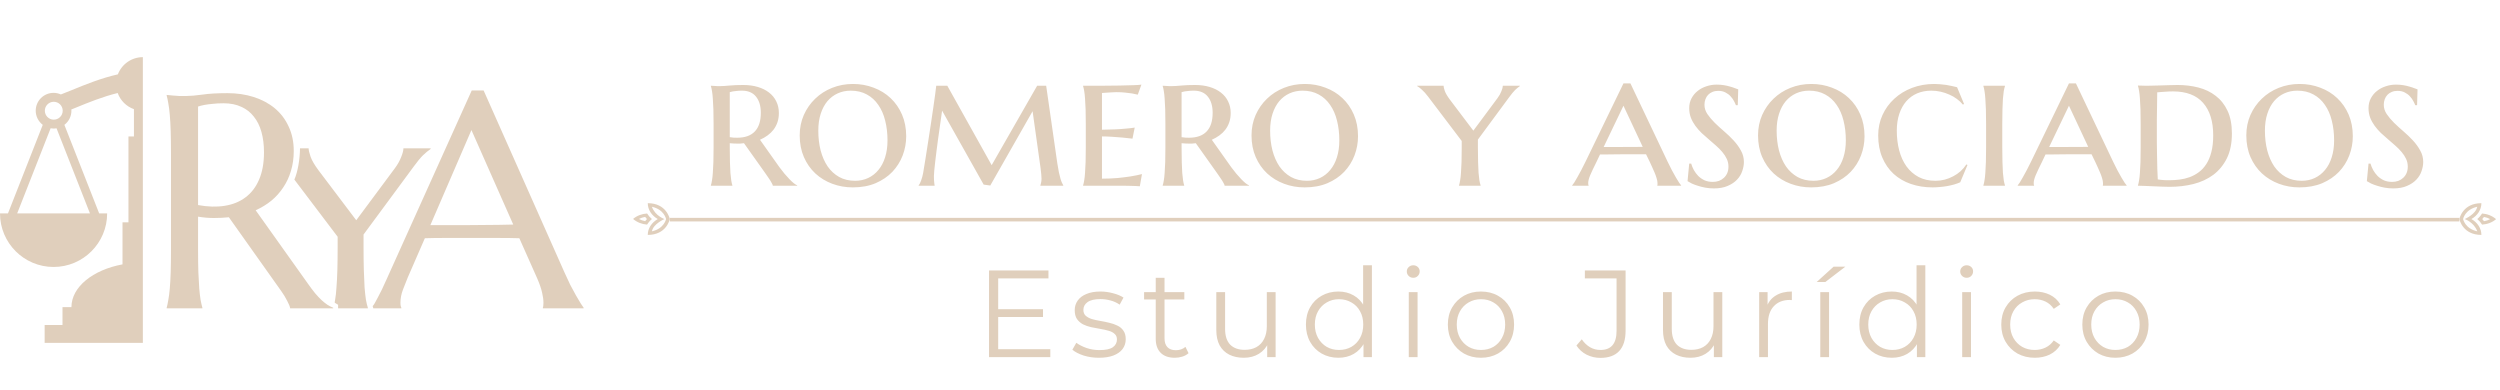 <svg width="525" height="82" viewBox="0 0 525 82" fill="none" xmlns="http://www.w3.org/2000/svg">
<path d="M153.25 28.805C153.51 28.844 153.771 28.876 154.031 28.902C154.305 28.915 154.565 28.922 154.812 28.922C156.44 28.922 157.671 28.486 158.504 27.613C159.35 26.741 159.773 25.432 159.773 23.688C159.773 22.255 159.435 21.122 158.758 20.289C158.094 19.456 157.111 19.039 155.809 19.039C155.392 19.039 155.021 19.059 154.695 19.098C154.383 19.124 154.116 19.156 153.895 19.195C153.647 19.247 153.432 19.299 153.25 19.352V28.805ZM156.238 30.074C155.978 30.113 155.717 30.139 155.457 30.152C155.21 30.152 154.956 30.152 154.695 30.152C154.487 30.152 154.259 30.146 154.012 30.133C153.764 30.12 153.51 30.1 153.25 30.074V31.031C153.25 32.19 153.263 33.206 153.289 34.078C153.315 34.938 153.348 35.68 153.387 36.305C153.439 36.93 153.497 37.457 153.562 37.887C153.628 38.303 153.706 38.648 153.797 38.922V39H149.285V38.922C149.376 38.648 149.454 38.297 149.52 37.867C149.598 37.438 149.656 36.91 149.695 36.285C149.747 35.647 149.786 34.892 149.812 34.02C149.839 33.147 149.852 32.125 149.852 30.953V26.031C149.852 24.859 149.839 23.844 149.812 22.984C149.786 22.112 149.747 21.363 149.695 20.738C149.656 20.1 149.598 19.566 149.52 19.137C149.454 18.707 149.376 18.355 149.285 18.082V18.004C149.493 18.017 149.715 18.03 149.949 18.043C150.145 18.056 150.359 18.069 150.594 18.082C150.841 18.082 151.089 18.082 151.336 18.082C151.753 18.082 152.371 18.043 153.191 17.965C154.012 17.887 154.975 17.848 156.082 17.848C157.202 17.848 158.217 17.984 159.129 18.258C160.053 18.531 160.841 18.922 161.492 19.43C162.156 19.938 162.664 20.556 163.016 21.285C163.38 22.014 163.562 22.828 163.562 23.727C163.562 24.43 163.465 25.074 163.27 25.66C163.074 26.233 162.801 26.754 162.449 27.223C162.098 27.678 161.681 28.082 161.199 28.434C160.717 28.785 160.184 29.091 159.598 29.352L163.68 35.113C164.031 35.582 164.383 36.031 164.734 36.461C165.099 36.891 165.444 37.275 165.77 37.613C166.095 37.952 166.401 38.238 166.688 38.473C166.974 38.694 167.215 38.844 167.41 38.922V39H162.293C162.293 38.883 162.208 38.681 162.039 38.395C161.883 38.095 161.694 37.789 161.473 37.477C161.264 37.151 161.049 36.839 160.828 36.539C160.62 36.24 160.464 36.018 160.359 35.875L156.238 30.074ZM167.938 28.434C167.938 26.897 168.224 25.471 168.797 24.156C169.383 22.841 170.177 21.702 171.18 20.738C172.182 19.762 173.367 19 174.734 18.453C176.102 17.906 177.566 17.633 179.129 17.633C180.665 17.633 182.111 17.893 183.465 18.414C184.832 18.922 186.017 19.651 187.02 20.602C188.035 21.552 188.836 22.704 189.422 24.059C190.008 25.413 190.301 26.93 190.301 28.609C190.301 30.003 190.053 31.35 189.559 32.652C189.064 33.941 188.341 35.087 187.391 36.09C186.44 37.079 185.268 37.874 183.875 38.473C182.482 39.059 180.887 39.352 179.09 39.352C177.566 39.352 176.128 39.098 174.773 38.59C173.419 38.082 172.234 37.359 171.219 36.422C170.203 35.471 169.402 34.325 168.816 32.984C168.23 31.63 167.938 30.113 167.938 28.434ZM179.578 37.965C180.568 37.965 181.479 37.77 182.312 37.379C183.146 36.988 183.862 36.428 184.461 35.699C185.073 34.97 185.542 34.085 185.867 33.043C186.206 31.988 186.375 30.803 186.375 29.488C186.375 27.991 186.212 26.604 185.887 25.328C185.574 24.052 185.092 22.952 184.441 22.027C183.803 21.09 183.003 20.361 182.039 19.84C181.076 19.306 179.949 19.039 178.66 19.039C177.671 19.039 176.759 19.228 175.926 19.605C175.092 19.983 174.37 20.53 173.758 21.246C173.159 21.962 172.69 22.841 172.352 23.883C172.013 24.924 171.844 26.109 171.844 27.438C171.844 28.922 172.007 30.309 172.332 31.598C172.671 32.874 173.159 33.987 173.797 34.938C174.448 35.875 175.255 36.617 176.219 37.164C177.182 37.698 178.302 37.965 179.578 37.965ZM192.918 38.922C193.087 38.74 193.257 38.408 193.426 37.926C193.608 37.444 193.751 36.923 193.855 36.363C194.012 35.452 194.181 34.417 194.363 33.258C194.559 32.086 194.747 30.881 194.93 29.645C195.125 28.408 195.314 27.177 195.496 25.953C195.678 24.716 195.848 23.57 196.004 22.516C196.16 21.461 196.29 20.537 196.395 19.742C196.499 18.948 196.57 18.369 196.609 18.004H198.934L208.25 34.684L217.801 18.004H219.695L222.039 34.312C222.156 35.055 222.267 35.686 222.371 36.207C222.488 36.728 222.599 37.171 222.703 37.535C222.807 37.887 222.911 38.173 223.016 38.395C223.12 38.616 223.211 38.792 223.289 38.922V39H218.484V38.922C218.523 38.818 218.569 38.642 218.621 38.395C218.686 38.147 218.719 37.854 218.719 37.516C218.719 37.294 218.699 36.975 218.66 36.559C218.634 36.142 218.589 35.732 218.523 35.328L216.844 23.355L207.957 38.961L206.57 38.766L197.84 23.238C197.514 25.426 197.228 27.451 196.98 29.312C196.876 30.107 196.772 30.901 196.668 31.695C196.564 32.49 196.473 33.238 196.395 33.941C196.316 34.632 196.251 35.243 196.199 35.777C196.147 36.311 196.121 36.708 196.121 36.969C196.121 37.294 196.128 37.581 196.141 37.828C196.154 38.062 196.173 38.271 196.199 38.453C196.225 38.661 196.251 38.844 196.277 39H192.918V38.922ZM227.449 18.004C228.725 18.004 230.034 18.004 231.375 18.004C232.716 17.991 233.96 17.978 235.105 17.965C236.251 17.939 237.234 17.913 238.055 17.887C238.888 17.861 239.435 17.822 239.695 17.77L238.934 19.879C238.582 19.788 238.185 19.703 237.742 19.625C237.352 19.56 236.876 19.501 236.316 19.449C235.77 19.384 235.132 19.352 234.402 19.352C234.142 19.352 233.842 19.365 233.504 19.391C233.165 19.404 232.84 19.423 232.527 19.449C232.163 19.475 231.792 19.501 231.414 19.527V27.242C232.469 27.229 233.419 27.203 234.266 27.164C235.112 27.125 235.835 27.073 236.434 27.008C237.137 26.956 237.755 26.884 238.289 26.793L237.82 29.117C237.104 29.026 236.382 28.948 235.652 28.883C235.027 28.818 234.337 28.766 233.582 28.727C232.827 28.674 232.104 28.648 231.414 28.648V37.516C232.625 37.516 233.738 37.47 234.754 37.379C235.77 37.275 236.655 37.164 237.41 37.047C238.296 36.904 239.096 36.741 239.812 36.559L239.363 39.117C239.168 39.104 238.849 39.085 238.406 39.059C237.977 39.046 237.521 39.033 237.039 39.02C236.57 39.02 236.128 39.013 235.711 39C235.294 39 235.008 39 234.852 39H227.449V38.922C227.54 38.648 227.618 38.297 227.684 37.867C227.762 37.438 227.82 36.91 227.859 36.285C227.911 35.647 227.951 34.892 227.977 34.02C228.003 33.147 228.016 32.125 228.016 30.953V26.031C228.016 24.859 228.003 23.844 227.977 22.984C227.951 22.112 227.911 21.363 227.859 20.738C227.82 20.1 227.762 19.566 227.684 19.137C227.618 18.707 227.54 18.355 227.449 18.082V18.004ZM248.133 28.805C248.393 28.844 248.654 28.876 248.914 28.902C249.188 28.915 249.448 28.922 249.695 28.922C251.323 28.922 252.553 28.486 253.387 27.613C254.233 26.741 254.656 25.432 254.656 23.688C254.656 22.255 254.318 21.122 253.641 20.289C252.977 19.456 251.993 19.039 250.691 19.039C250.275 19.039 249.904 19.059 249.578 19.098C249.266 19.124 248.999 19.156 248.777 19.195C248.53 19.247 248.315 19.299 248.133 19.352V28.805ZM251.121 30.074C250.861 30.113 250.6 30.139 250.34 30.152C250.092 30.152 249.839 30.152 249.578 30.152C249.37 30.152 249.142 30.146 248.895 30.133C248.647 30.12 248.393 30.1 248.133 30.074V31.031C248.133 32.19 248.146 33.206 248.172 34.078C248.198 34.938 248.23 35.68 248.27 36.305C248.322 36.93 248.38 37.457 248.445 37.887C248.51 38.303 248.589 38.648 248.68 38.922V39H244.168V38.922C244.259 38.648 244.337 38.297 244.402 37.867C244.48 37.438 244.539 36.91 244.578 36.285C244.63 35.647 244.669 34.892 244.695 34.02C244.721 33.147 244.734 32.125 244.734 30.953V26.031C244.734 24.859 244.721 23.844 244.695 22.984C244.669 22.112 244.63 21.363 244.578 20.738C244.539 20.1 244.48 19.566 244.402 19.137C244.337 18.707 244.259 18.355 244.168 18.082V18.004C244.376 18.017 244.598 18.03 244.832 18.043C245.027 18.056 245.242 18.069 245.477 18.082C245.724 18.082 245.971 18.082 246.219 18.082C246.635 18.082 247.254 18.043 248.074 17.965C248.895 17.887 249.858 17.848 250.965 17.848C252.085 17.848 253.1 17.984 254.012 18.258C254.936 18.531 255.724 18.922 256.375 19.43C257.039 19.938 257.547 20.556 257.898 21.285C258.263 22.014 258.445 22.828 258.445 23.727C258.445 24.43 258.348 25.074 258.152 25.66C257.957 26.233 257.684 26.754 257.332 27.223C256.98 27.678 256.564 28.082 256.082 28.434C255.6 28.785 255.066 29.091 254.48 29.352L258.562 35.113C258.914 35.582 259.266 36.031 259.617 36.461C259.982 36.891 260.327 37.275 260.652 37.613C260.978 37.952 261.284 38.238 261.57 38.473C261.857 38.694 262.098 38.844 262.293 38.922V39H257.176C257.176 38.883 257.091 38.681 256.922 38.395C256.766 38.095 256.577 37.789 256.355 37.477C256.147 37.151 255.932 36.839 255.711 36.539C255.503 36.24 255.346 36.018 255.242 35.875L251.121 30.074ZM262.82 28.434C262.82 26.897 263.107 25.471 263.68 24.156C264.266 22.841 265.06 21.702 266.062 20.738C267.065 19.762 268.25 19 269.617 18.453C270.984 17.906 272.449 17.633 274.012 17.633C275.548 17.633 276.993 17.893 278.348 18.414C279.715 18.922 280.9 19.651 281.902 20.602C282.918 21.552 283.719 22.704 284.305 24.059C284.891 25.413 285.184 26.93 285.184 28.609C285.184 30.003 284.936 31.35 284.441 32.652C283.947 33.941 283.224 35.087 282.273 36.09C281.323 37.079 280.151 37.874 278.758 38.473C277.365 39.059 275.77 39.352 273.973 39.352C272.449 39.352 271.01 39.098 269.656 38.59C268.302 38.082 267.117 37.359 266.102 36.422C265.086 35.471 264.285 34.325 263.699 32.984C263.113 31.63 262.82 30.113 262.82 28.434ZM274.461 37.965C275.451 37.965 276.362 37.77 277.195 37.379C278.029 36.988 278.745 36.428 279.344 35.699C279.956 34.97 280.424 34.085 280.75 33.043C281.089 31.988 281.258 30.803 281.258 29.488C281.258 27.991 281.095 26.604 280.77 25.328C280.457 24.052 279.975 22.952 279.324 22.027C278.686 21.09 277.885 20.361 276.922 19.84C275.958 19.306 274.832 19.039 273.543 19.039C272.553 19.039 271.642 19.228 270.809 19.605C269.975 19.983 269.253 20.53 268.641 21.246C268.042 21.962 267.573 22.841 267.234 23.883C266.896 24.924 266.727 26.109 266.727 27.438C266.727 28.922 266.889 30.309 267.215 31.598C267.553 32.874 268.042 33.987 268.68 34.938C269.331 35.875 270.138 36.617 271.102 37.164C272.065 37.698 273.185 37.965 274.461 37.965ZM310.359 30.953C310.359 32.125 310.372 33.147 310.398 34.02C310.424 34.892 310.457 35.647 310.496 36.285C310.548 36.91 310.607 37.438 310.672 37.867C310.75 38.297 310.835 38.648 310.926 38.922V39H306.395V38.922C306.486 38.648 306.564 38.297 306.629 37.867C306.707 37.438 306.766 36.91 306.805 36.285C306.857 35.647 306.896 34.892 306.922 34.02C306.948 33.147 306.961 32.125 306.961 30.953V29.605L299.93 20.328C299.461 19.703 299.012 19.202 298.582 18.824C298.152 18.434 297.827 18.186 297.605 18.082V18.004H303.152C303.152 18.238 303.237 18.603 303.406 19.098C303.576 19.579 303.921 20.172 304.441 20.875L309.402 27.438L314.48 20.602C314.845 20.107 315.118 19.619 315.301 19.137C315.496 18.655 315.594 18.277 315.594 18.004H319.168V18.082C318.842 18.303 318.504 18.583 318.152 18.922C317.814 19.26 317.417 19.742 316.961 20.367L310.359 29.312V30.953ZM345.672 32.398C345.32 32.398 344.878 32.398 344.344 32.398C343.823 32.398 343.25 32.398 342.625 32.398C342 32.398 341.355 32.398 340.691 32.398C340.027 32.398 339.396 32.405 338.797 32.418C338.198 32.418 337.651 32.425 337.156 32.438C336.661 32.438 336.277 32.438 336.004 32.438L335.281 33.961C334.969 34.586 334.702 35.133 334.48 35.602C334.259 36.057 334.077 36.461 333.934 36.812C333.79 37.164 333.686 37.47 333.621 37.73C333.556 37.978 333.523 38.212 333.523 38.434C333.523 38.577 333.53 38.688 333.543 38.766C333.556 38.831 333.576 38.883 333.602 38.922V39H330.164V38.922C330.255 38.831 330.398 38.635 330.594 38.336C330.789 38.023 331.01 37.646 331.258 37.203C331.518 36.76 331.792 36.259 332.078 35.699C332.378 35.139 332.671 34.56 332.957 33.961L340.926 17.516H342.391L350.203 33.961C350.503 34.586 350.802 35.185 351.102 35.758C351.414 36.331 351.701 36.845 351.961 37.301C352.221 37.743 352.449 38.115 352.645 38.414C352.84 38.7 352.97 38.87 353.035 38.922V39H348.035C348.061 38.896 348.074 38.805 348.074 38.727C348.074 38.635 348.074 38.538 348.074 38.434C348.074 38.147 348.009 37.802 347.879 37.398C347.762 36.995 347.612 36.585 347.43 36.168C347.26 35.738 347.078 35.328 346.883 34.938C346.701 34.547 346.551 34.221 346.434 33.961L345.672 32.398ZM336.766 30.875H337.957C338.504 30.875 339.083 30.875 339.695 30.875C340.32 30.862 340.945 30.855 341.57 30.855C342.195 30.855 342.801 30.855 343.387 30.855C343.973 30.842 344.5 30.836 344.969 30.836L340.926 22.203L336.766 30.875ZM364.93 22.086H364.539C364.461 21.865 364.331 21.585 364.148 21.246C363.979 20.908 363.745 20.576 363.445 20.25C363.159 19.924 362.801 19.651 362.371 19.43C361.941 19.195 361.427 19.078 360.828 19.078C360.372 19.078 359.962 19.156 359.598 19.312C359.246 19.456 358.947 19.658 358.699 19.918C358.452 20.178 358.263 20.491 358.133 20.855C358.003 21.207 357.938 21.591 357.938 22.008C357.938 22.685 358.139 23.329 358.543 23.941C358.96 24.553 359.474 25.165 360.086 25.777C360.698 26.376 361.362 26.982 362.078 27.594C362.794 28.206 363.458 28.844 364.07 29.508C364.682 30.172 365.19 30.875 365.594 31.617C366.01 32.359 366.219 33.154 366.219 34C366.219 34.625 366.102 35.27 365.867 35.934C365.646 36.598 365.281 37.197 364.773 37.73C364.266 38.264 363.615 38.7 362.82 39.039C362.026 39.391 361.062 39.566 359.93 39.566C359.305 39.566 358.706 39.514 358.133 39.41C357.573 39.306 357.052 39.176 356.57 39.02C356.102 38.876 355.678 38.72 355.301 38.551C354.936 38.368 354.63 38.199 354.383 38.043L354.734 34.352H355.145C355.275 34.807 355.464 35.263 355.711 35.719C355.971 36.175 356.284 36.591 356.648 36.969C357.026 37.333 357.462 37.633 357.957 37.867C358.465 38.089 359.044 38.199 359.695 38.199C360.151 38.199 360.581 38.128 360.984 37.984C361.388 37.828 361.733 37.613 362.02 37.34C362.319 37.066 362.553 36.734 362.723 36.344C362.892 35.94 362.977 35.491 362.977 34.996C362.977 34.41 362.859 33.87 362.625 33.375C362.391 32.867 362.078 32.385 361.688 31.93C361.297 31.461 360.854 31.012 360.359 30.582C359.878 30.152 359.376 29.716 358.855 29.273C358.335 28.831 357.827 28.381 357.332 27.926C356.85 27.457 356.414 26.956 356.023 26.422C355.633 25.888 355.32 25.322 355.086 24.723C354.852 24.111 354.734 23.44 354.734 22.711C354.734 21.943 354.897 21.253 355.223 20.641C355.548 20.029 355.978 19.514 356.512 19.098C357.046 18.668 357.658 18.342 358.348 18.121C359.038 17.887 359.754 17.77 360.496 17.77C361.043 17.77 361.551 17.809 362.02 17.887C362.501 17.965 362.931 18.062 363.309 18.18C363.699 18.284 364.038 18.395 364.324 18.512C364.611 18.616 364.845 18.701 365.027 18.766L364.93 22.086ZM369.188 28.434C369.188 26.897 369.474 25.471 370.047 24.156C370.633 22.841 371.427 21.702 372.43 20.738C373.432 19.762 374.617 19 375.984 18.453C377.352 17.906 378.816 17.633 380.379 17.633C381.915 17.633 383.361 17.893 384.715 18.414C386.082 18.922 387.267 19.651 388.27 20.602C389.285 21.552 390.086 22.704 390.672 24.059C391.258 25.413 391.551 26.93 391.551 28.609C391.551 30.003 391.303 31.35 390.809 32.652C390.314 33.941 389.591 35.087 388.641 36.09C387.69 37.079 386.518 37.874 385.125 38.473C383.732 39.059 382.137 39.352 380.34 39.352C378.816 39.352 377.378 39.098 376.023 38.59C374.669 38.082 373.484 37.359 372.469 36.422C371.453 35.471 370.652 34.325 370.066 32.984C369.48 31.63 369.188 30.113 369.188 28.434ZM380.828 37.965C381.818 37.965 382.729 37.77 383.562 37.379C384.396 36.988 385.112 36.428 385.711 35.699C386.323 34.97 386.792 34.085 387.117 33.043C387.456 31.988 387.625 30.803 387.625 29.488C387.625 27.991 387.462 26.604 387.137 25.328C386.824 24.052 386.342 22.952 385.691 22.027C385.053 21.09 384.253 20.361 383.289 19.84C382.326 19.306 381.199 19.039 379.91 19.039C378.921 19.039 378.009 19.228 377.176 19.605C376.342 19.983 375.62 20.53 375.008 21.246C374.409 21.962 373.94 22.841 373.602 23.883C373.263 24.924 373.094 26.109 373.094 27.438C373.094 28.922 373.257 30.309 373.582 31.598C373.921 32.874 374.409 33.987 375.047 34.938C375.698 35.875 376.505 36.617 377.469 37.164C378.432 37.698 379.552 37.965 380.828 37.965ZM413.172 34.645L411.648 38.277C411.271 38.447 410.841 38.603 410.359 38.746C409.891 38.876 409.402 38.987 408.895 39.078C408.387 39.169 407.866 39.234 407.332 39.273C406.811 39.325 406.316 39.352 405.848 39.352C404.207 39.352 402.684 39.111 401.277 38.629C399.884 38.147 398.68 37.444 397.664 36.52C396.648 35.582 395.854 34.436 395.281 33.082C394.708 31.728 394.422 30.178 394.422 28.434C394.422 26.897 394.721 25.471 395.32 24.156C395.919 22.841 396.746 21.702 397.801 20.738C398.855 19.762 400.099 19 401.531 18.453C402.977 17.906 404.539 17.633 406.219 17.633C406.596 17.633 406.993 17.652 407.41 17.691C407.84 17.717 408.263 17.763 408.68 17.828C409.096 17.893 409.5 17.971 409.891 18.062C410.281 18.141 410.646 18.225 410.984 18.316L412.449 21.832L412.215 21.969C411.863 21.539 411.44 21.142 410.945 20.777C410.464 20.413 409.93 20.107 409.344 19.859C408.771 19.599 408.165 19.397 407.527 19.254C406.889 19.111 406.238 19.039 405.574 19.039C404.493 19.039 403.504 19.228 402.605 19.605C401.72 19.983 400.958 20.537 400.32 21.266C399.695 21.982 399.207 22.861 398.855 23.902C398.504 24.944 398.328 26.122 398.328 27.438C398.328 28.922 398.497 30.309 398.836 31.598C399.174 32.874 399.682 33.987 400.359 34.938C401.036 35.875 401.883 36.617 402.898 37.164C403.914 37.698 405.099 37.965 406.453 37.965C407.104 37.965 407.742 37.887 408.367 37.73C409.005 37.561 409.604 37.327 410.164 37.027C410.737 36.728 411.258 36.37 411.727 35.953C412.195 35.523 412.599 35.048 412.938 34.527L413.172 34.645ZM417.078 26.031C417.078 24.859 417.065 23.844 417.039 22.984C417.013 22.112 416.974 21.363 416.922 20.738C416.883 20.1 416.824 19.566 416.746 19.137C416.681 18.707 416.603 18.355 416.512 18.082V18.004H421.043V18.082C420.952 18.355 420.867 18.707 420.789 19.137C420.724 19.566 420.665 20.1 420.613 20.738C420.574 21.363 420.542 22.112 420.516 22.984C420.49 23.844 420.477 24.859 420.477 26.031V30.953C420.477 32.125 420.49 33.147 420.516 34.02C420.542 34.892 420.574 35.647 420.613 36.285C420.665 36.91 420.724 37.438 420.789 37.867C420.867 38.297 420.952 38.648 421.043 38.922V39H416.512V38.922C416.603 38.648 416.681 38.297 416.746 37.867C416.824 37.438 416.883 36.91 416.922 36.285C416.974 35.647 417.013 34.892 417.039 34.02C417.065 33.147 417.078 32.125 417.078 30.953V26.031ZM439.227 32.398C438.875 32.398 438.432 32.398 437.898 32.398C437.378 32.398 436.805 32.398 436.18 32.398C435.555 32.398 434.91 32.398 434.246 32.398C433.582 32.398 432.951 32.405 432.352 32.418C431.753 32.418 431.206 32.425 430.711 32.438C430.216 32.438 429.832 32.438 429.559 32.438L428.836 33.961C428.523 34.586 428.257 35.133 428.035 35.602C427.814 36.057 427.632 36.461 427.488 36.812C427.345 37.164 427.241 37.47 427.176 37.73C427.111 37.978 427.078 38.212 427.078 38.434C427.078 38.577 427.085 38.688 427.098 38.766C427.111 38.831 427.13 38.883 427.156 38.922V39H423.719V38.922C423.81 38.831 423.953 38.635 424.148 38.336C424.344 38.023 424.565 37.646 424.812 37.203C425.073 36.76 425.346 36.259 425.633 35.699C425.932 35.139 426.225 34.56 426.512 33.961L434.48 17.516H435.945L443.758 33.961C444.057 34.586 444.357 35.185 444.656 35.758C444.969 36.331 445.255 36.845 445.516 37.301C445.776 37.743 446.004 38.115 446.199 38.414C446.395 38.7 446.525 38.87 446.59 38.922V39H441.59C441.616 38.896 441.629 38.805 441.629 38.727C441.629 38.635 441.629 38.538 441.629 38.434C441.629 38.147 441.564 37.802 441.434 37.398C441.316 36.995 441.167 36.585 440.984 36.168C440.815 35.738 440.633 35.328 440.438 34.938C440.255 34.547 440.105 34.221 439.988 33.961L439.227 32.398ZM430.32 30.875H431.512C432.059 30.875 432.638 30.875 433.25 30.875C433.875 30.862 434.5 30.855 435.125 30.855C435.75 30.855 436.355 30.855 436.941 30.855C437.527 30.842 438.055 30.836 438.523 30.836L434.48 22.203L430.32 30.875ZM453.016 19.391C453.003 20.458 452.99 21.494 452.977 22.496C452.977 22.926 452.97 23.369 452.957 23.824C452.957 24.267 452.951 24.71 452.938 25.152C452.938 25.595 452.938 26.018 452.938 26.422C452.938 26.812 452.938 27.164 452.938 27.477C452.938 28.128 452.938 28.915 452.938 29.84C452.951 30.751 452.964 31.689 452.977 32.652C452.99 33.616 453.009 34.547 453.035 35.445C453.061 36.331 453.094 37.073 453.133 37.672C453.263 37.698 453.432 37.724 453.641 37.75C453.849 37.763 454.064 37.783 454.285 37.809C454.52 37.822 454.747 37.835 454.969 37.848C455.19 37.848 455.379 37.848 455.535 37.848C456.251 37.848 456.974 37.802 457.703 37.711C458.445 37.62 459.155 37.45 459.832 37.203C460.522 36.943 461.167 36.591 461.766 36.148C462.365 35.706 462.885 35.139 463.328 34.449C463.784 33.746 464.135 32.906 464.383 31.93C464.643 30.94 464.773 29.775 464.773 28.434C464.773 25.478 464.064 23.199 462.645 21.598C461.238 19.996 459.135 19.195 456.336 19.195C456.062 19.195 455.77 19.202 455.457 19.215C455.158 19.228 454.858 19.247 454.559 19.273C454.259 19.287 453.973 19.306 453.699 19.332C453.439 19.358 453.211 19.378 453.016 19.391ZM448.973 17.965C449.285 17.978 449.578 17.984 449.852 17.984C450.086 17.997 450.314 18.004 450.535 18.004C450.757 18.004 450.919 18.004 451.023 18.004C451.206 18.004 451.531 17.997 452 17.984C452.469 17.971 452.996 17.958 453.582 17.945C454.181 17.919 454.806 17.9 455.457 17.887C456.121 17.861 456.733 17.848 457.293 17.848C458.816 17.848 460.268 18.023 461.648 18.375C463.029 18.727 464.24 19.306 465.281 20.113C466.336 20.908 467.169 21.956 467.781 23.258C468.393 24.547 468.699 26.142 468.699 28.043C468.699 30.087 468.348 31.819 467.645 33.238C466.941 34.658 465.991 35.816 464.793 36.715C463.595 37.6 462.202 38.245 460.613 38.648C459.038 39.039 457.371 39.234 455.613 39.234C455.197 39.234 454.676 39.221 454.051 39.195C453.426 39.169 452.788 39.143 452.137 39.117C451.486 39.091 450.867 39.065 450.281 39.039C449.708 39.013 449.272 39 448.973 39V38.922C449.064 38.648 449.142 38.297 449.207 37.867C449.285 37.438 449.344 36.91 449.383 36.285C449.435 35.647 449.474 34.892 449.5 34.02C449.526 33.147 449.539 32.125 449.539 30.953V26.031C449.539 24.859 449.526 23.837 449.5 22.965C449.474 22.092 449.435 21.337 449.383 20.699C449.344 20.061 449.285 19.527 449.207 19.098C449.142 18.668 449.064 18.316 448.973 18.043V17.965ZM471.727 28.434C471.727 26.897 472.013 25.471 472.586 24.156C473.172 22.841 473.966 21.702 474.969 20.738C475.971 19.762 477.156 19 478.523 18.453C479.891 17.906 481.355 17.633 482.918 17.633C484.454 17.633 485.9 17.893 487.254 18.414C488.621 18.922 489.806 19.651 490.809 20.602C491.824 21.552 492.625 22.704 493.211 24.059C493.797 25.413 494.09 26.93 494.09 28.609C494.09 30.003 493.842 31.35 493.348 32.652C492.853 33.941 492.13 35.087 491.18 36.09C490.229 37.079 489.057 37.874 487.664 38.473C486.271 39.059 484.676 39.352 482.879 39.352C481.355 39.352 479.917 39.098 478.562 38.59C477.208 38.082 476.023 37.359 475.008 36.422C473.992 35.471 473.191 34.325 472.605 32.984C472.02 31.63 471.727 30.113 471.727 28.434ZM483.367 37.965C484.357 37.965 485.268 37.77 486.102 37.379C486.935 36.988 487.651 36.428 488.25 35.699C488.862 34.97 489.331 34.085 489.656 33.043C489.995 31.988 490.164 30.803 490.164 29.488C490.164 27.991 490.001 26.604 489.676 25.328C489.363 24.052 488.882 22.952 488.23 22.027C487.592 21.09 486.792 20.361 485.828 19.84C484.865 19.306 483.738 19.039 482.449 19.039C481.46 19.039 480.548 19.228 479.715 19.605C478.882 19.983 478.159 20.53 477.547 21.246C476.948 21.962 476.479 22.841 476.141 23.883C475.802 24.924 475.633 26.109 475.633 27.438C475.633 28.922 475.796 30.309 476.121 31.598C476.46 32.874 476.948 33.987 477.586 34.938C478.237 35.875 479.044 36.617 480.008 37.164C480.971 37.698 482.091 37.965 483.367 37.965ZM507.586 22.086H507.195C507.117 21.865 506.987 21.585 506.805 21.246C506.635 20.908 506.401 20.576 506.102 20.25C505.815 19.924 505.457 19.651 505.027 19.43C504.598 19.195 504.083 19.078 503.484 19.078C503.029 19.078 502.618 19.156 502.254 19.312C501.902 19.456 501.603 19.658 501.355 19.918C501.108 20.178 500.919 20.491 500.789 20.855C500.659 21.207 500.594 21.591 500.594 22.008C500.594 22.685 500.796 23.329 501.199 23.941C501.616 24.553 502.13 25.165 502.742 25.777C503.354 26.376 504.018 26.982 504.734 27.594C505.451 28.206 506.115 28.844 506.727 29.508C507.339 30.172 507.846 30.875 508.25 31.617C508.667 32.359 508.875 33.154 508.875 34C508.875 34.625 508.758 35.27 508.523 35.934C508.302 36.598 507.938 37.197 507.43 37.73C506.922 38.264 506.271 38.7 505.477 39.039C504.682 39.391 503.719 39.566 502.586 39.566C501.961 39.566 501.362 39.514 500.789 39.41C500.229 39.306 499.708 39.176 499.227 39.02C498.758 38.876 498.335 38.72 497.957 38.551C497.592 38.368 497.286 38.199 497.039 38.043L497.391 34.352H497.801C497.931 34.807 498.12 35.263 498.367 35.719C498.628 36.175 498.94 36.591 499.305 36.969C499.682 37.333 500.118 37.633 500.613 37.867C501.121 38.089 501.701 38.199 502.352 38.199C502.807 38.199 503.237 38.128 503.641 37.984C504.044 37.828 504.389 37.613 504.676 37.34C504.975 37.066 505.21 36.734 505.379 36.344C505.548 35.94 505.633 35.491 505.633 34.996C505.633 34.41 505.516 33.87 505.281 33.375C505.047 32.867 504.734 32.385 504.344 31.93C503.953 31.461 503.51 31.012 503.016 30.582C502.534 30.152 502.033 29.716 501.512 29.273C500.991 28.831 500.483 28.381 499.988 27.926C499.507 27.457 499.07 26.956 498.68 26.422C498.289 25.888 497.977 25.322 497.742 24.723C497.508 24.111 497.391 23.44 497.391 22.711C497.391 21.943 497.553 21.253 497.879 20.641C498.204 20.029 498.634 19.514 499.168 19.098C499.702 18.668 500.314 18.342 501.004 18.121C501.694 17.887 502.41 17.77 503.152 17.77C503.699 17.77 504.207 17.809 504.676 17.887C505.158 17.965 505.587 18.062 505.965 18.18C506.355 18.284 506.694 18.395 506.98 18.512C507.267 18.616 507.501 18.701 507.684 18.766L507.586 22.086Z" fill="#E0CFBC"/>
<path d="M209.412 64.938H219.032V66.576H209.412V64.938ZM209.62 73.336H220.566V75H207.696V56.8H220.176V58.464H209.62V73.336ZM230.762 75.13C229.635 75.13 228.569 74.974 227.564 74.662C226.559 74.333 225.77 73.925 225.198 73.44L226.03 71.984C226.585 72.4 227.295 72.764 228.162 73.076C229.029 73.371 229.939 73.518 230.892 73.518C232.192 73.518 233.128 73.319 233.7 72.92C234.272 72.504 234.558 71.958 234.558 71.282C234.558 70.779 234.393 70.389 234.064 70.112C233.752 69.817 233.336 69.601 232.816 69.462C232.296 69.306 231.715 69.176 231.074 69.072C230.433 68.968 229.791 68.847 229.15 68.708C228.526 68.569 227.954 68.37 227.434 68.11C226.914 67.833 226.489 67.46 226.16 66.992C225.848 66.524 225.692 65.9 225.692 65.12C225.692 64.375 225.9 63.707 226.316 63.118C226.732 62.529 227.339 62.069 228.136 61.74C228.951 61.393 229.939 61.22 231.1 61.22C231.984 61.22 232.868 61.341 233.752 61.584C234.636 61.809 235.364 62.113 235.936 62.494L235.13 63.976C234.523 63.56 233.873 63.265 233.18 63.092C232.487 62.901 231.793 62.806 231.1 62.806C229.869 62.806 228.959 63.023 228.37 63.456C227.798 63.872 227.512 64.409 227.512 65.068C227.512 65.588 227.668 65.995 227.98 66.29C228.309 66.585 228.734 66.819 229.254 66.992C229.791 67.148 230.372 67.278 230.996 67.382C231.637 67.486 232.27 67.616 232.894 67.772C233.535 67.911 234.116 68.11 234.636 68.37C235.173 68.613 235.598 68.968 235.91 69.436C236.239 69.887 236.404 70.485 236.404 71.23C236.404 72.027 236.179 72.721 235.728 73.31C235.295 73.882 234.653 74.333 233.804 74.662C232.972 74.974 231.958 75.13 230.762 75.13ZM246.707 75.13C245.425 75.13 244.437 74.783 243.743 74.09C243.05 73.397 242.703 72.417 242.703 71.152V58.334H244.549V71.048C244.549 71.845 244.749 72.461 245.147 72.894C245.563 73.327 246.153 73.544 246.915 73.544C247.73 73.544 248.406 73.31 248.943 72.842L249.593 74.168C249.229 74.497 248.787 74.74 248.267 74.896C247.765 75.052 247.245 75.13 246.707 75.13ZM240.259 62.884V61.35H248.709V62.884H240.259ZM261.196 75.13C260.034 75.13 259.02 74.913 258.154 74.48C257.287 74.047 256.611 73.397 256.126 72.53C255.658 71.663 255.424 70.58 255.424 69.28V61.35H257.27V69.072C257.27 70.528 257.625 71.629 258.336 72.374C259.064 73.102 260.078 73.466 261.378 73.466C262.331 73.466 263.154 73.275 263.848 72.894C264.558 72.495 265.096 71.923 265.46 71.178C265.841 70.433 266.032 69.54 266.032 68.5V61.35H267.878V75H266.11V71.256L266.396 71.932C265.962 72.937 265.286 73.726 264.368 74.298C263.466 74.853 262.409 75.13 261.196 75.13ZM281.056 75.13C279.756 75.13 278.586 74.835 277.546 74.246C276.524 73.657 275.718 72.842 275.128 71.802C274.539 70.745 274.244 69.531 274.244 68.162C274.244 66.775 274.539 65.562 275.128 64.522C275.718 63.482 276.524 62.676 277.546 62.104C278.586 61.515 279.756 61.22 281.056 61.22C282.252 61.22 283.318 61.489 284.254 62.026C285.208 62.563 285.962 63.352 286.516 64.392C287.088 65.415 287.374 66.671 287.374 68.162C287.374 69.635 287.097 70.892 286.542 71.932C285.988 72.972 285.234 73.769 284.28 74.324C283.344 74.861 282.27 75.13 281.056 75.13ZM281.186 73.492C282.157 73.492 283.024 73.275 283.786 72.842C284.566 72.391 285.173 71.767 285.606 70.97C286.057 70.155 286.282 69.219 286.282 68.162C286.282 67.087 286.057 66.151 285.606 65.354C285.173 64.557 284.566 63.941 283.786 63.508C283.024 63.057 282.157 62.832 281.186 62.832C280.233 62.832 279.375 63.057 278.612 63.508C277.85 63.941 277.243 64.557 276.792 65.354C276.342 66.151 276.116 67.087 276.116 68.162C276.116 69.219 276.342 70.155 276.792 70.97C277.243 71.767 277.85 72.391 278.612 72.842C279.375 73.275 280.233 73.492 281.186 73.492ZM286.334 75V70.892L286.516 68.136L286.256 65.38V55.708H288.102V75H286.334ZM295.844 75V61.35H297.69V75H295.844ZM296.78 58.334C296.398 58.334 296.078 58.204 295.818 57.944C295.558 57.684 295.428 57.372 295.428 57.008C295.428 56.644 295.558 56.341 295.818 56.098C296.078 55.838 296.398 55.708 296.78 55.708C297.161 55.708 297.482 55.829 297.742 56.072C298.002 56.315 298.132 56.618 298.132 56.982C298.132 57.363 298.002 57.684 297.742 57.944C297.499 58.204 297.178 58.334 296.78 58.334ZM310.99 75.13C309.673 75.13 308.485 74.835 307.428 74.246C306.388 73.639 305.565 72.816 304.958 71.776C304.351 70.719 304.048 69.514 304.048 68.162C304.048 66.793 304.351 65.588 304.958 64.548C305.565 63.508 306.388 62.693 307.428 62.104C308.468 61.515 309.655 61.22 310.99 61.22C312.342 61.22 313.538 61.515 314.578 62.104C315.635 62.693 316.459 63.508 317.048 64.548C317.655 65.588 317.958 66.793 317.958 68.162C317.958 69.514 317.655 70.719 317.048 71.776C316.459 72.816 315.635 73.639 314.578 74.246C313.521 74.835 312.325 75.13 310.99 75.13ZM310.99 73.492C311.978 73.492 312.853 73.275 313.616 72.842C314.379 72.391 314.977 71.767 315.41 70.97C315.861 70.155 316.086 69.219 316.086 68.162C316.086 67.087 315.861 66.151 315.41 65.354C314.977 64.557 314.379 63.941 313.616 63.508C312.853 63.057 311.987 62.832 311.016 62.832C310.045 62.832 309.179 63.057 308.416 63.508C307.653 63.941 307.047 64.557 306.596 65.354C306.145 66.151 305.92 67.087 305.92 68.162C305.92 69.219 306.145 70.155 306.596 70.97C307.047 71.767 307.653 72.391 308.416 72.842C309.179 73.275 310.037 73.492 310.99 73.492ZM336.071 75.156C335.049 75.156 334.087 74.931 333.185 74.48C332.301 74.029 331.591 73.388 331.053 72.556L332.171 71.256C332.674 71.984 333.255 72.539 333.913 72.92C334.572 73.301 335.3 73.492 336.097 73.492C338.351 73.492 339.477 72.157 339.477 69.488V58.464H332.821V56.8H341.375V69.41C341.375 71.334 340.925 72.773 340.023 73.726C339.139 74.679 337.822 75.156 336.071 75.156ZM354.999 75.13C353.837 75.13 352.823 74.913 351.957 74.48C351.09 74.047 350.414 73.397 349.929 72.53C349.461 71.663 349.227 70.58 349.227 69.28V61.35H351.073V69.072C351.073 70.528 351.428 71.629 352.139 72.374C352.867 73.102 353.881 73.466 355.181 73.466C356.134 73.466 356.957 73.275 357.651 72.894C358.361 72.495 358.899 71.923 359.263 71.178C359.644 70.433 359.835 69.54 359.835 68.5V61.35H361.681V75H359.913V71.256L360.199 71.932C359.765 72.937 359.089 73.726 358.171 74.298C357.269 74.853 356.212 75.13 354.999 75.13ZM369.426 75V61.35H371.194V65.068L371.012 64.418C371.393 63.378 372.034 62.589 372.936 62.052C373.837 61.497 374.955 61.22 376.29 61.22V63.014C376.22 63.014 376.151 63.014 376.082 63.014C376.012 62.997 375.943 62.988 375.874 62.988C374.435 62.988 373.308 63.43 372.494 64.314C371.679 65.181 371.272 66.42 371.272 68.032V75H369.426ZM382.258 75V61.35H384.104V75H382.258ZM381.504 59.218L385.066 55.994H387.536L383.324 59.218H381.504ZM397.274 75.13C395.974 75.13 394.804 74.835 393.764 74.246C392.742 73.657 391.936 72.842 391.346 71.802C390.757 70.745 390.462 69.531 390.462 68.162C390.462 66.775 390.757 65.562 391.346 64.522C391.936 63.482 392.742 62.676 393.764 62.104C394.804 61.515 395.974 61.22 397.274 61.22C398.47 61.22 399.536 61.489 400.472 62.026C401.426 62.563 402.18 63.352 402.734 64.392C403.306 65.415 403.592 66.671 403.592 68.162C403.592 69.635 403.315 70.892 402.76 71.932C402.206 72.972 401.452 73.769 400.498 74.324C399.562 74.861 398.488 75.13 397.274 75.13ZM397.404 73.492C398.375 73.492 399.242 73.275 400.004 72.842C400.784 72.391 401.391 71.767 401.824 70.97C402.275 70.155 402.5 69.219 402.5 68.162C402.5 67.087 402.275 66.151 401.824 65.354C401.391 64.557 400.784 63.941 400.004 63.508C399.242 63.057 398.375 62.832 397.404 62.832C396.451 62.832 395.593 63.057 394.83 63.508C394.068 63.941 393.461 64.557 393.01 65.354C392.56 66.151 392.334 67.087 392.334 68.162C392.334 69.219 392.56 70.155 393.01 70.97C393.461 71.767 394.068 72.391 394.83 72.842C395.593 73.275 396.451 73.492 397.404 73.492ZM402.552 75V70.892L402.734 68.136L402.474 65.38V55.708H404.32V75H402.552ZM412.061 75V61.35H413.907V75H412.061ZM412.997 58.334C412.616 58.334 412.295 58.204 412.035 57.944C411.775 57.684 411.645 57.372 411.645 57.008C411.645 56.644 411.775 56.341 412.035 56.098C412.295 55.838 412.616 55.708 412.997 55.708C413.379 55.708 413.699 55.829 413.959 56.072C414.219 56.315 414.349 56.618 414.349 56.982C414.349 57.363 414.219 57.684 413.959 57.944C413.717 58.204 413.396 58.334 412.997 58.334ZM427.312 75.13C425.96 75.13 424.747 74.835 423.672 74.246C422.615 73.639 421.783 72.816 421.176 71.776C420.569 70.719 420.266 69.514 420.266 68.162C420.266 66.793 420.569 65.588 421.176 64.548C421.783 63.508 422.615 62.693 423.672 62.104C424.747 61.515 425.96 61.22 427.312 61.22C428.473 61.22 429.522 61.445 430.458 61.896C431.394 62.347 432.131 63.023 432.668 63.924L431.29 64.86C430.822 64.167 430.241 63.655 429.548 63.326C428.855 62.997 428.101 62.832 427.286 62.832C426.315 62.832 425.44 63.057 424.66 63.508C423.88 63.941 423.265 64.557 422.814 65.354C422.363 66.151 422.138 67.087 422.138 68.162C422.138 69.237 422.363 70.173 422.814 70.97C423.265 71.767 423.88 72.391 424.66 72.842C425.44 73.275 426.315 73.492 427.286 73.492C428.101 73.492 428.855 73.327 429.548 72.998C430.241 72.669 430.822 72.166 431.29 71.49L432.668 72.426C432.131 73.31 431.394 73.986 430.458 74.454C429.522 74.905 428.473 75.13 427.312 75.13ZM444.23 75.13C442.912 75.13 441.725 74.835 440.668 74.246C439.628 73.639 438.804 72.816 438.198 71.776C437.591 70.719 437.288 69.514 437.288 68.162C437.288 66.793 437.591 65.588 438.198 64.548C438.804 63.508 439.628 62.693 440.668 62.104C441.708 61.515 442.895 61.22 444.23 61.22C445.582 61.22 446.778 61.515 447.818 62.104C448.875 62.693 449.698 63.508 450.288 64.548C450.894 65.588 451.198 66.793 451.198 68.162C451.198 69.514 450.894 70.719 450.288 71.776C449.698 72.816 448.875 73.639 447.818 74.246C446.76 74.835 445.564 75.13 444.23 75.13ZM444.23 73.492C445.218 73.492 446.093 73.275 446.856 72.842C447.618 72.391 448.216 71.767 448.65 70.97C449.1 70.155 449.326 69.219 449.326 68.162C449.326 67.087 449.1 66.151 448.65 65.354C448.216 64.557 447.618 63.941 446.856 63.508C446.093 63.057 445.226 62.832 444.256 62.832C443.285 62.832 442.418 63.057 441.656 63.508C440.893 63.941 440.286 64.557 439.836 65.354C439.385 66.151 439.16 67.087 439.16 68.162C439.16 69.219 439.385 70.155 439.836 70.97C440.286 71.767 440.893 72.391 441.656 72.842C442.418 73.275 443.276 73.492 444.23 73.492Z" fill="#E0CFBC"/>
<line x1="140.656" y1="46.125" x2="516.469" y2="46.125" stroke="#E0CFBC" stroke-width="0.75"/>
<g clip-path="url(#clip0_4_293)">
<path d="M521.236 47.167C520.97 46.735 520.628 46.341 520.222 46C520.63 45.661 520.973 45.267 521.236 44.833C522.304 44.913 523.352 45.307 524.177 46.02C523.36 46.727 522.311 47.103 521.236 47.167ZM518.993 46C520.257 46.717 521.093 47.94 521.093 49.333C517.239 49.333 516.514 46.227 516.468 46C516.511 45.773 517.239 42.667 521.093 42.667C521.093 44.06 520.257 45.283 518.993 46ZM522.947 46.017C522.547 45.797 522.103 45.643 521.641 45.56L521.267 46L521.645 46.45C522.107 46.373 522.55 46.227 522.947 46.017ZM517.251 46C517.251 46 517.624 48 520.226 48.58C519.552 46.667 517.586 46 517.586 46C517.586 46 519.937 45 520.222 43.42C517.624 44 517.251 46 517.251 46Z" fill="#E0CFBC"/>
</g>
<g clip-path="url(#clip1_4_293)">
<path d="M135.889 44.833C136.155 45.265 136.497 45.659 136.903 46C136.495 46.339 136.152 46.733 135.889 47.167C134.821 47.087 133.773 46.693 132.948 45.98C133.765 45.273 134.814 44.897 135.889 44.833ZM138.132 46C136.868 45.283 136.032 44.06 136.032 42.667C139.886 42.667 140.611 45.773 140.657 46C140.614 46.227 139.886 49.333 136.032 49.333C136.032 47.94 136.868 46.717 138.132 46ZM134.178 45.983C134.578 46.203 135.022 46.357 135.484 46.44L135.858 46L135.48 45.55C135.018 45.627 134.575 45.773 134.178 45.983ZM139.874 46C139.874 46 139.501 44 136.899 43.42C137.573 45.333 139.539 46 139.539 46C139.539 46 137.188 47 136.903 48.58C139.501 48 139.874 46 139.874 46Z" fill="#E0CFBC"/>
</g>
<path d="M30 44C30 50.213 30 48.5 30 48.5C30 47.5 30 49.212 30 43V38V25.79V21.375V18.5V17V15.614V13.5V12C28.862 12.001 27.752 12.347 26.815 12.992C25.878 13.637 25.159 14.552 24.752 15.614C21.276 16.393 17.939 17.747 15.071 18.924C14.418 19.192 13.499 19.554 12.782 19.835C12.301 19.616 11.779 19.502 11.25 19.5C10.255 19.5 9.302 19.895 8.598 20.598C7.895 21.302 7.5 22.255 7.5 23.25C7.501 23.825 7.635 24.392 7.892 24.906C8.149 25.421 8.521 25.869 8.979 26.216L1.674 44.813H0C0 51.026 5.037 56.063 11.25 56.063C17.463 56.063 22.5 51.026 22.5 44.813H20.825L13.52 26.217C13.979 25.87 14.351 25.422 14.608 24.907C14.864 24.392 14.999 23.825 15 23.25C15 23.163 14.979 23.081 14.974 22.995L15.909 22.616C18.54 21.535 21.587 20.292 24.714 19.533C24.997 20.315 25.45 21.025 26.039 21.611C26.629 22.198 27.342 22.646 28.126 22.924V28.656H26.976V46.688H25.726V55.517C19.523 56.668 15 60.252 15 64.5H13.125V68.25H9.375V72H30V68V65.5V63C30 58.752 30 58 30 55.517V46.688V28.655V25.79V23.585V21.375V18.5V23.585C30 23.585 30 25.126 30 25.5V25.79V30.5V36.207V44.813V44ZM11.25 21.375C11.5 21.369 11.748 21.414 11.981 21.505C12.214 21.597 12.425 21.734 12.604 21.909C12.783 22.084 12.925 22.293 13.022 22.523C13.119 22.753 13.169 23.001 13.169 23.251C13.169 23.501 13.119 23.748 13.022 23.979C12.925 24.209 12.782 24.418 12.604 24.593C12.425 24.767 12.213 24.904 11.98 24.996C11.748 25.088 11.499 25.132 11.249 25.126C10.759 25.115 10.293 24.912 9.951 24.561C9.608 24.211 9.417 23.74 9.417 23.25C9.417 22.76 9.609 22.289 9.951 21.939C10.294 21.589 10.76 21.386 11.25 21.375ZM18.889 44.813H3.608L10.63 26.938C10.833 26.972 11.038 27 11.25 27C11.462 27 11.666 26.972 11.868 26.937L18.889 44.813ZM30 25.79V39.5V41.5V34V25.79Z" fill="#E0CFBC"/>
<path d="M114 64.75V64.625C114.042 64.521 114.073 64.365 114.094 64.156C114.115 63.948 114.125 63.76 114.125 63.594C114.125 62.948 114.031 62.24 113.844 61.469C113.677 60.677 113.344 59.698 112.844 58.531L109.062 50.031C107.896 49.99 106.344 49.969 104.406 49.969C102.469 49.969 100.375 49.969 98.125 49.969C96.479 49.969 94.885 49.969 93.344 49.969C91.823 49.969 90.448 49.99 89.219 50.031L85.625 58.281C85.312 59.052 84.979 59.896 84.625 60.812C84.271 61.729 84.094 62.656 84.094 63.594C84.094 63.865 84.115 64.094 84.156 64.281C84.198 64.448 84.24 64.562 84.281 64.625V64.75H78.397L78.26 64.281C78.635 63.885 78.75 63.531 79.312 62.531C79.875 61.51 80.49 60.24 81.156 58.719L99.062 19H101.562L118.531 57.188C118.927 58.083 119.333 58.958 119.75 59.812C120.188 60.646 120.594 61.396 120.969 62.062C121.344 62.729 121.677 63.292 121.969 63.75C122.26 64.208 122.458 64.5 122.562 64.625V64.75H114ZM93.75 47.281C94.958 47.281 96.198 47.281 97.469 47.281C98.74 47.26 99.979 47.25 101.188 47.25C102.417 47.229 103.594 47.219 104.719 47.219C105.844 47.198 106.865 47.177 107.781 47.156L99 27.312L90.375 47.281H93.75Z" fill="#E0CFBC"/>
<path d="M76.344 51.875C76.344 53.75 76.365 55.385 76.406 56.781C76.448 58.177 76.5 59.385 76.562 60.406C76.646 61.406 76.74 62.25 76.844 62.938C76.969 63.625 77.104 64.188 77.25 64.625V64.75H71V64L70.375 63.629C70.26 63.59 70.261 63.436 70.375 62.938C70.5 62.25 70.594 61.406 70.656 60.406C70.74 59.385 70.802 58.177 70.844 56.781C70.885 55.385 70.906 53.75 70.906 51.875V49.719L61.818 37.719C62.555 36.019 62.98 33.377 63 31.156H64.812C64.812 31.531 64.948 32.115 65.219 32.906C65.49 33.677 66.042 34.625 66.875 35.75L74.812 46.25L82.938 35.312C83.521 34.521 83.958 33.74 84.25 32.969C84.562 32.198 84.719 31.594 84.719 31.156H90.438V31.281C89.917 31.635 89.375 32.083 88.812 32.625C88.271 33.167 87.635 33.938 86.906 34.938L76.344 49.25V51.875Z" fill="#E0CFBC"/>
<path d="M41.594 52.531C41.594 54.302 41.615 55.854 41.656 57.188C41.719 58.5 41.781 59.635 41.844 60.594C41.927 61.552 42.021 62.354 42.125 63C42.25 63.646 42.375 64.188 42.5 64.625V64.75H35V64.625C35.125 64.188 35.24 63.646 35.344 63C35.469 62.354 35.573 61.552 35.656 60.594C35.74 59.635 35.802 58.5 35.844 57.188C35.885 55.854 35.906 54.302 35.906 52.531V32.188C35.906 30.417 35.885 28.875 35.844 27.562C35.802 26.229 35.74 25.083 35.656 24.125C35.573 23.146 35.469 22.333 35.344 21.688C35.24 21.042 35.125 20.5 35 20.062V19.938C35.417 19.979 35.854 20.021 36.312 20.062C36.708 20.104 37.146 20.135 37.625 20.156C38.125 20.156 38.635 20.156 39.156 20.156C39.969 20.156 41.062 20.062 42.438 19.875C43.833 19.667 45.604 19.562 47.75 19.562C49.75 19.562 51.594 19.833 53.281 20.375C54.99 20.917 56.469 21.708 57.719 22.75C58.969 23.792 59.938 25.073 60.625 26.594C61.333 28.094 61.688 29.802 61.688 31.719C61.688 33.219 61.49 34.615 61.094 35.906C60.719 37.177 60.177 38.333 59.469 39.375C58.781 40.417 57.948 41.344 56.969 42.156C55.99 42.948 54.896 43.615 53.688 44.156L64.656 59.562C65.198 60.333 65.698 61 66.156 61.562C66.635 62.125 67.083 62.604 67.5 63C67.938 63.396 68.354 63.729 68.75 64C69.146 64.25 69.552 64.458 69.969 64.625V64.75H60.938C60.875 64.354 60.667 63.833 60.312 63.188C59.979 62.521 59.583 61.865 59.125 61.219L48.062 45.625C47.042 45.729 45.99 45.781 44.906 45.781C43.823 45.781 42.719 45.688 41.594 45.5V52.531ZM41.594 43.062C43.635 43.438 45.5 43.49 47.188 43.219C48.896 42.948 50.354 42.354 51.562 41.438C52.792 40.521 53.74 39.281 54.406 37.719C55.094 36.135 55.438 34.219 55.438 31.969C55.438 30.406 55.26 28.99 54.906 27.719C54.552 26.448 54.021 25.375 53.312 24.5C52.625 23.604 51.75 22.917 50.688 22.438C49.625 21.938 48.385 21.688 46.969 21.688C46.073 21.688 45.292 21.729 44.625 21.812C43.958 21.875 43.396 21.948 42.938 22.031C42.396 22.135 41.948 22.25 41.594 22.375V43.062Z" fill="#E0CFBC"/>
<defs>
<clipPath id="clip0_4_293">
<rect width="8" height="9.251" fill="white" transform="matrix(0 1 -1 0 524.562 42)"/>
</clipPath>
<clipPath id="clip1_4_293">
<rect width="8" height="9.251" fill="white" transform="matrix(0 -1 1 0 132.562 50)"/>
</clipPath>
</defs>
</svg>
